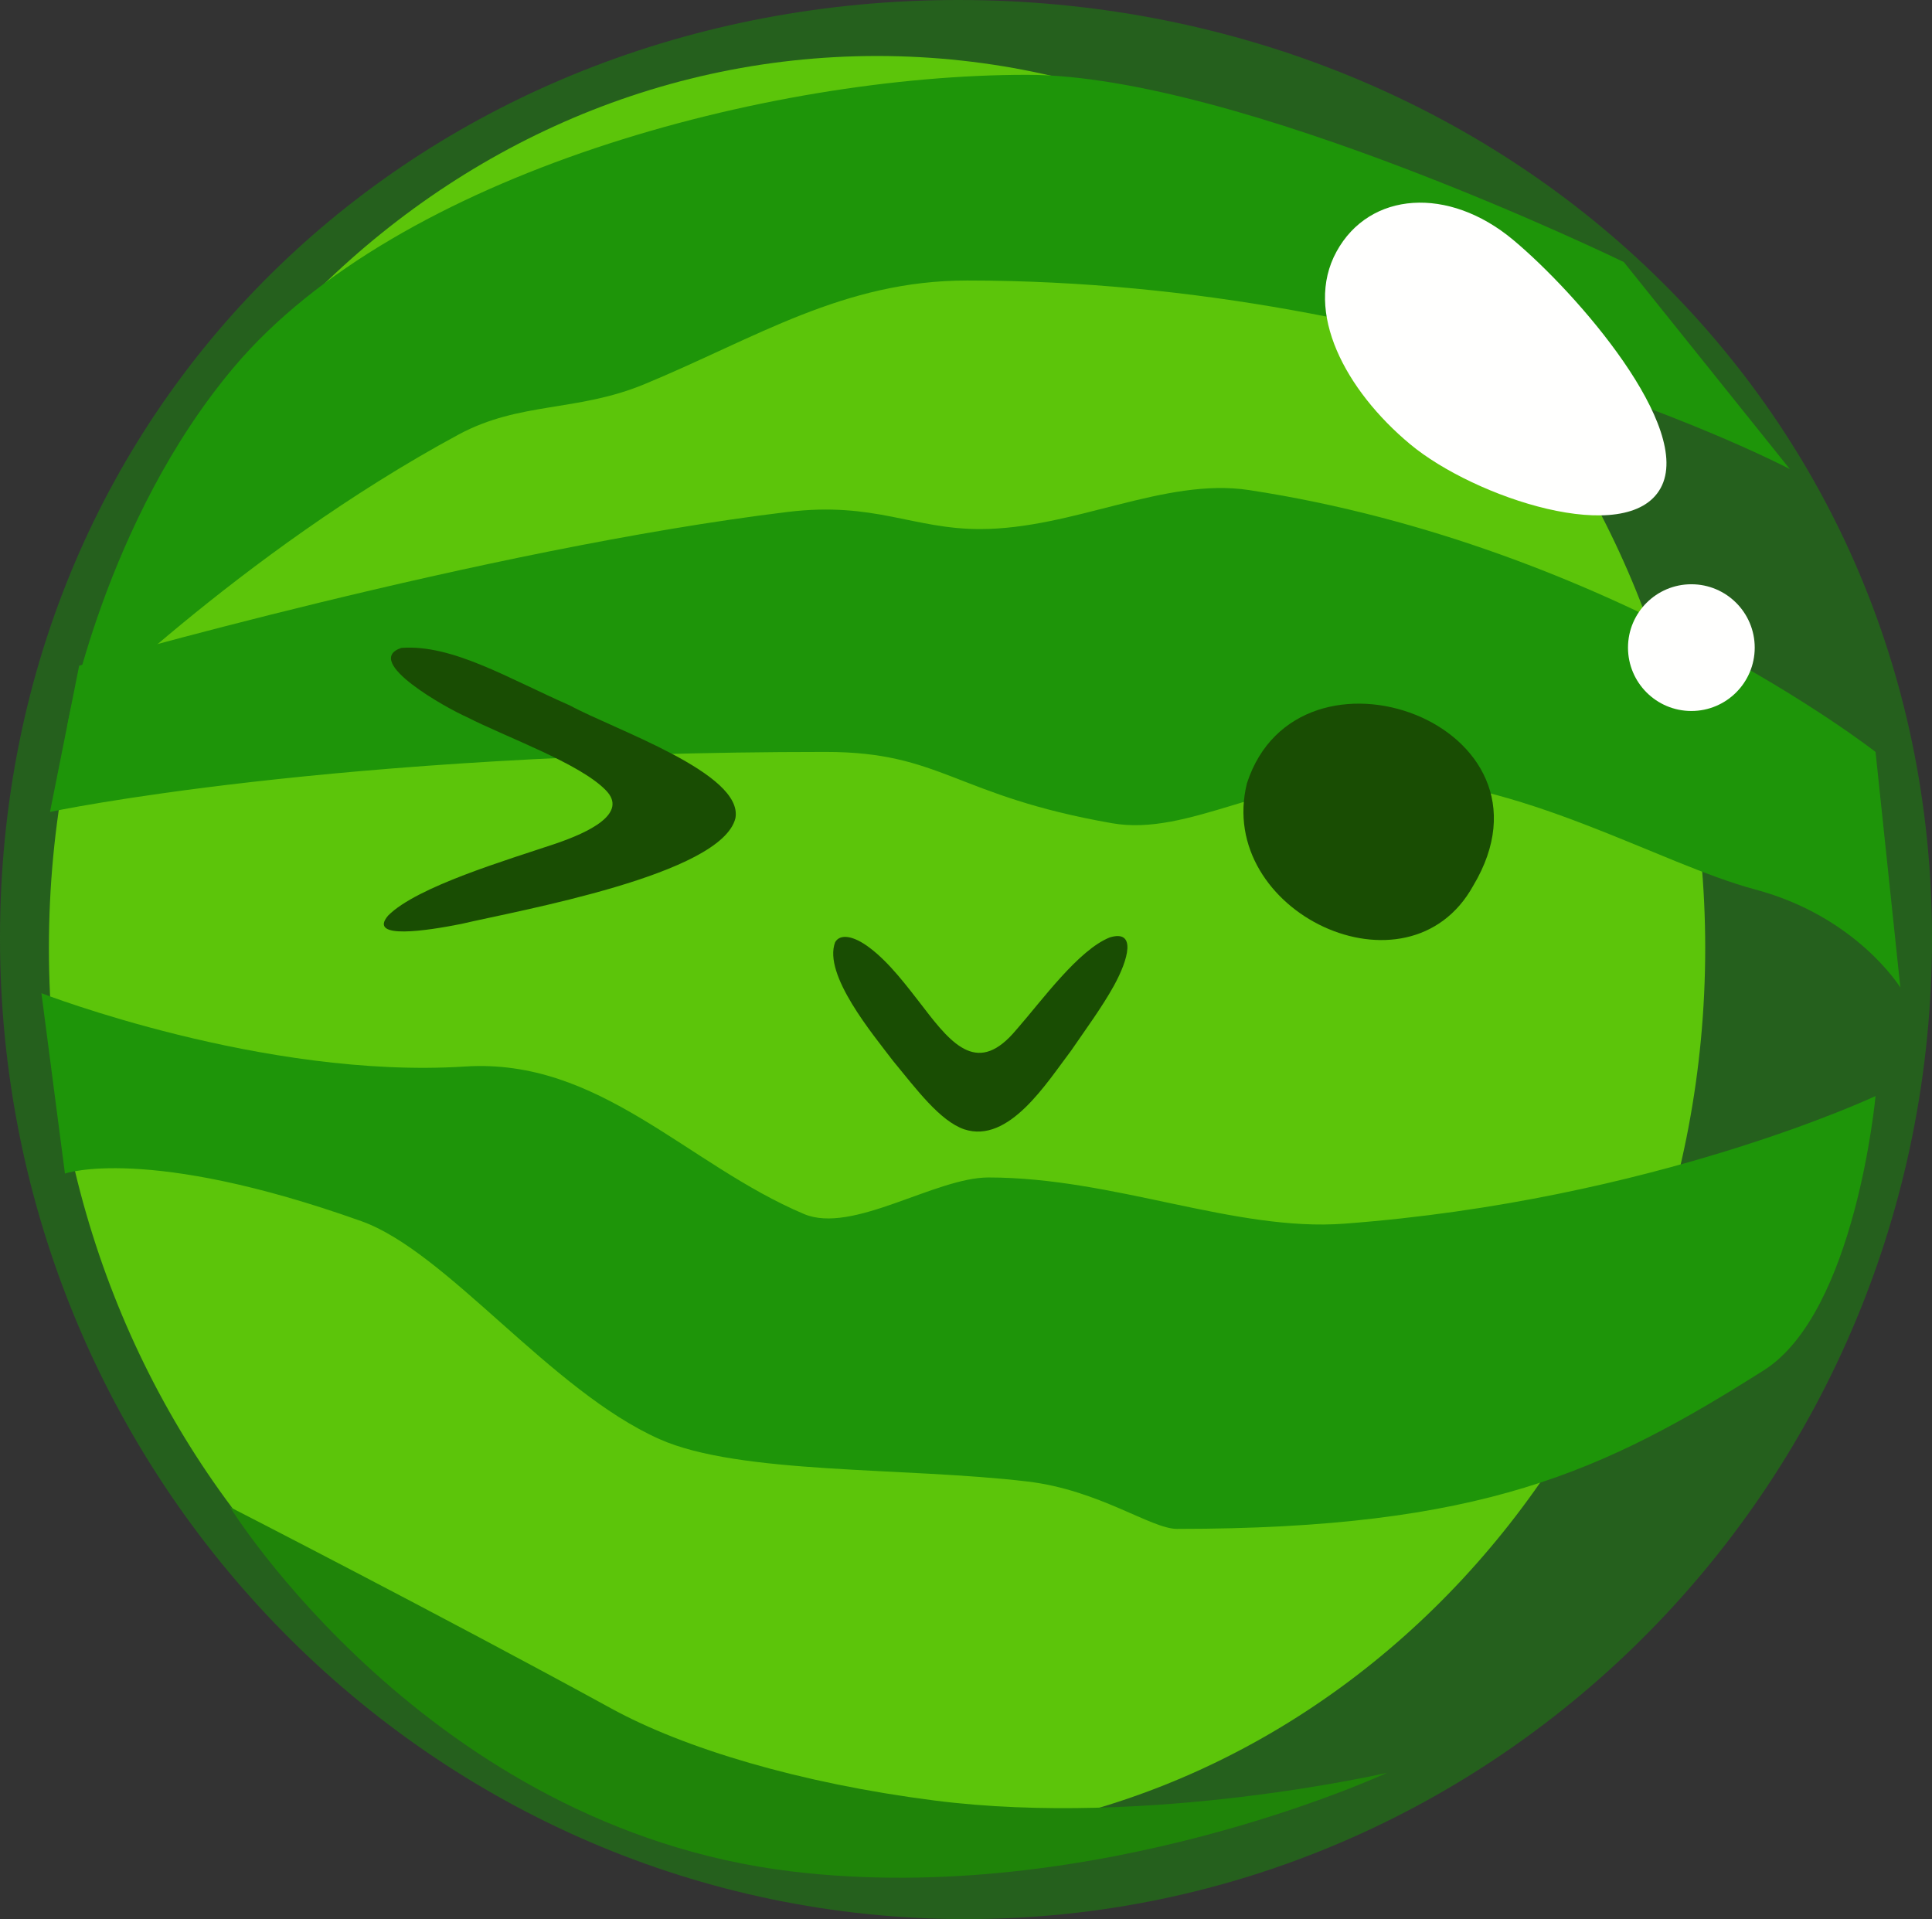 <?xml version="1.0" encoding="utf-8"?>
<!-- Generator: Adobe Illustrator 28.4.1, SVG Export Plug-In . SVG Version: 6.00 Build 0)  -->
<svg version="1.1" baseProfile="basic" id="Layer_1"
	 xmlns="http://www.w3.org/2000/svg" xmlns:xlink="http://www.w3.org/1999/xlink" x="0px" y="0px" viewBox="0 0 404.31 401.583"
	 xml:space="preserve">
<rect x="0" y="0" width="404.31" height="401.583" fill="#333333" stroke="none"/>
<path fill="#25601D" d="M8.322,196.305C8.322,89.254,95.104,2.472,202.155,2.472s193.833,86.782,193.833,193.833
	s-86.782,193.833-193.833,193.833S8.322,303.355,8.322,196.305L8.322,196.305z"/>
<path fill="#25601D" d="M0,196.305C0,82.933,88.935,0,200.582,0C312.229,0,404.31,82.933,404.31,196.305
	s-90.508,205.278-202.155,205.278S0,309.677,0,196.305L0,196.305z"/>
<path fill="#5CC50A" d="M356.85,198.396c0,103.1-77.592,186.68-173.307,186.68S10.236,301.497,10.236,198.396
	s77.592-186.68,173.307-186.68S356.85,95.296,356.85,198.396L356.85,198.396z"/>
<path fill="#1E9509" d="M392.494,229.353c0,0-4.145,45.246-23.404,57.406c-33.547,21.179-58.899,33.17-122.772,33.17
	c-5.451,0-16.236-8.12-31.275-9.912c-25.655-3.057-60.26-1.4-77.051-8.879c-22.791-10.152-44.479-39.226-62.382-45.606
	c-44.921-16.008-62.02-9.956-62.02-9.956L8.67,207.83c0,0,46.53,18.04,88.659,15.344c28.184-1.804,46.333,20.47,70.932,30.868
	c10.117,4.276,27.447-7.65,38.598-7.65c26.301,0,51.545,11.389,74.486,9.667C346.098,251.198,392.494,229.353,392.494,229.353
	L392.494,229.353z"/>
<path fill="#1E9509" d="M392.494,157.344l5.195,49.309c0,0-9.126-14.85-30.332-20.509c-20.212-5.394-49.264-23.326-78.865-23.429
	c-22.974-0.079-39.818,12.333-55.737,9.555c-32.948-5.75-35.609-14.926-59.973-14.926c-103.514,0-162.318,12.555-162.318,12.555
	l6.103-30.602c0,0,84.867-24.506,148.359-32.179c18.047-2.181,26.124,3.593,40.139,3.593c19.643,0,38.581-10.876,56.373-8.154
	C337.406,114.176,392.494,157.344,392.494,157.344z"/>
<path fill="#1E9509" d="M374.558,98.157c0,0-75.108-39.458-172.183-39.458c-25.837,0-44.088,11.988-67.489,21.685
	c-14.141,5.86-26.095,3.622-38.941,10.559c-45.766,24.713-81.894,61.022-81.894,61.022s7.845-43.145,35.002-75.253
	C83.269,36.256,160.81,15.653,214.931,15.653c44.341,0,124.886,39.186,124.886,39.186L374.558,98.157z"/>
<path fill="#1F8409" d="M290.261,370.971c0,0-60.957,28.332-124.653,20.626C89.619,382.404,48.129,315.37,48.129,315.37
	s43.755,22.409,79.814,42.149c15.192,8.317,39.293,15.615,67.552,19.239C240.365,382.513,290.261,370.971,290.261,370.971
	L290.261,370.971z"/>
<path fill="#FFFFFE" d="M316.629,50.17c13.482,11.248,37.815,39.337,30.9,51.95s-38.975,2.058-52.457-9.19
	c-13.482-11.248-22.29-27.677-15.375-40.289C286.612,40.028,303.147,38.922,316.629,50.17L316.629,50.17z"/>
<path fill="#FFFFFE" d="M340.692,135.518c0-7.323,5.936-13.259,13.26-13.259c7.323,0,13.259,5.936,13.259,13.259
	c0,7.323-5.936,13.26-13.259,13.26C346.628,148.777,340.692,142.841,340.692,135.518z"/>
<g>
	<path fill="none" stroke="#000000" stroke-width="4" stroke-linecap="round" stroke-miterlimit="10" d="M132.019,166.546"/>
	<path fill="none" stroke="#000000" stroke-width="4" stroke-linecap="round" stroke-miterlimit="10" d="M104.882,190.208"/>
</g>
<path fill="none" stroke="#000000" stroke-width="4" stroke-linecap="round" stroke-miterlimit="10" d="M217.686,197.456"/>
<path fill="#194D03" d="M260.949,163.896c10.722-32.928,67.599-12.397,47.359,21.431
	C294.701,209.963,254.273,190.833,260.949,163.896z"/>
<path fill="#194D03" d="M212.84,215.305c5.226-5.976,12.852-16.543,19.41-19.148c5.602-1.69,3.924,4.555,0.846,10.131
	c-2.428,4.392-5.891,9.116-8.983,13.62c-5.039,6.603-12.968,19.506-22.339,16.407c-5.079-1.764-9.952-8.326-14.886-14.321
	c-4.163-5.498-14.697-18.036-12.121-24.826c1.018-1.82,3.843-1.418,7.238,1.168c4.184,3.148,7.846,8.101,11.125,12.31
	c6.333,8.329,11.683,14.315,19.572,4.812L212.84,215.305z"/>
<path fill="#194D03" d="M116.539,176.442c6.246-2.148,15.216-6.168,10.157-11.162c-5.527-5.593-20.512-10.9-29.116-15.281
	c-3.813-1.662-21.907-11.618-13.608-14.417c10.663-0.82,22.404,6.401,35.288,12.036c9.353,5.096,36.374,14.189,34.641,23.593
	c-2.913,11.839-45.159,19.269-57.402,22.132c-6.933,1.382-19.698,3.391-15.262-1.768c6.027-6.054,24.885-11.616,35.08-15.052
	L116.539,176.442z"/>
</svg>
